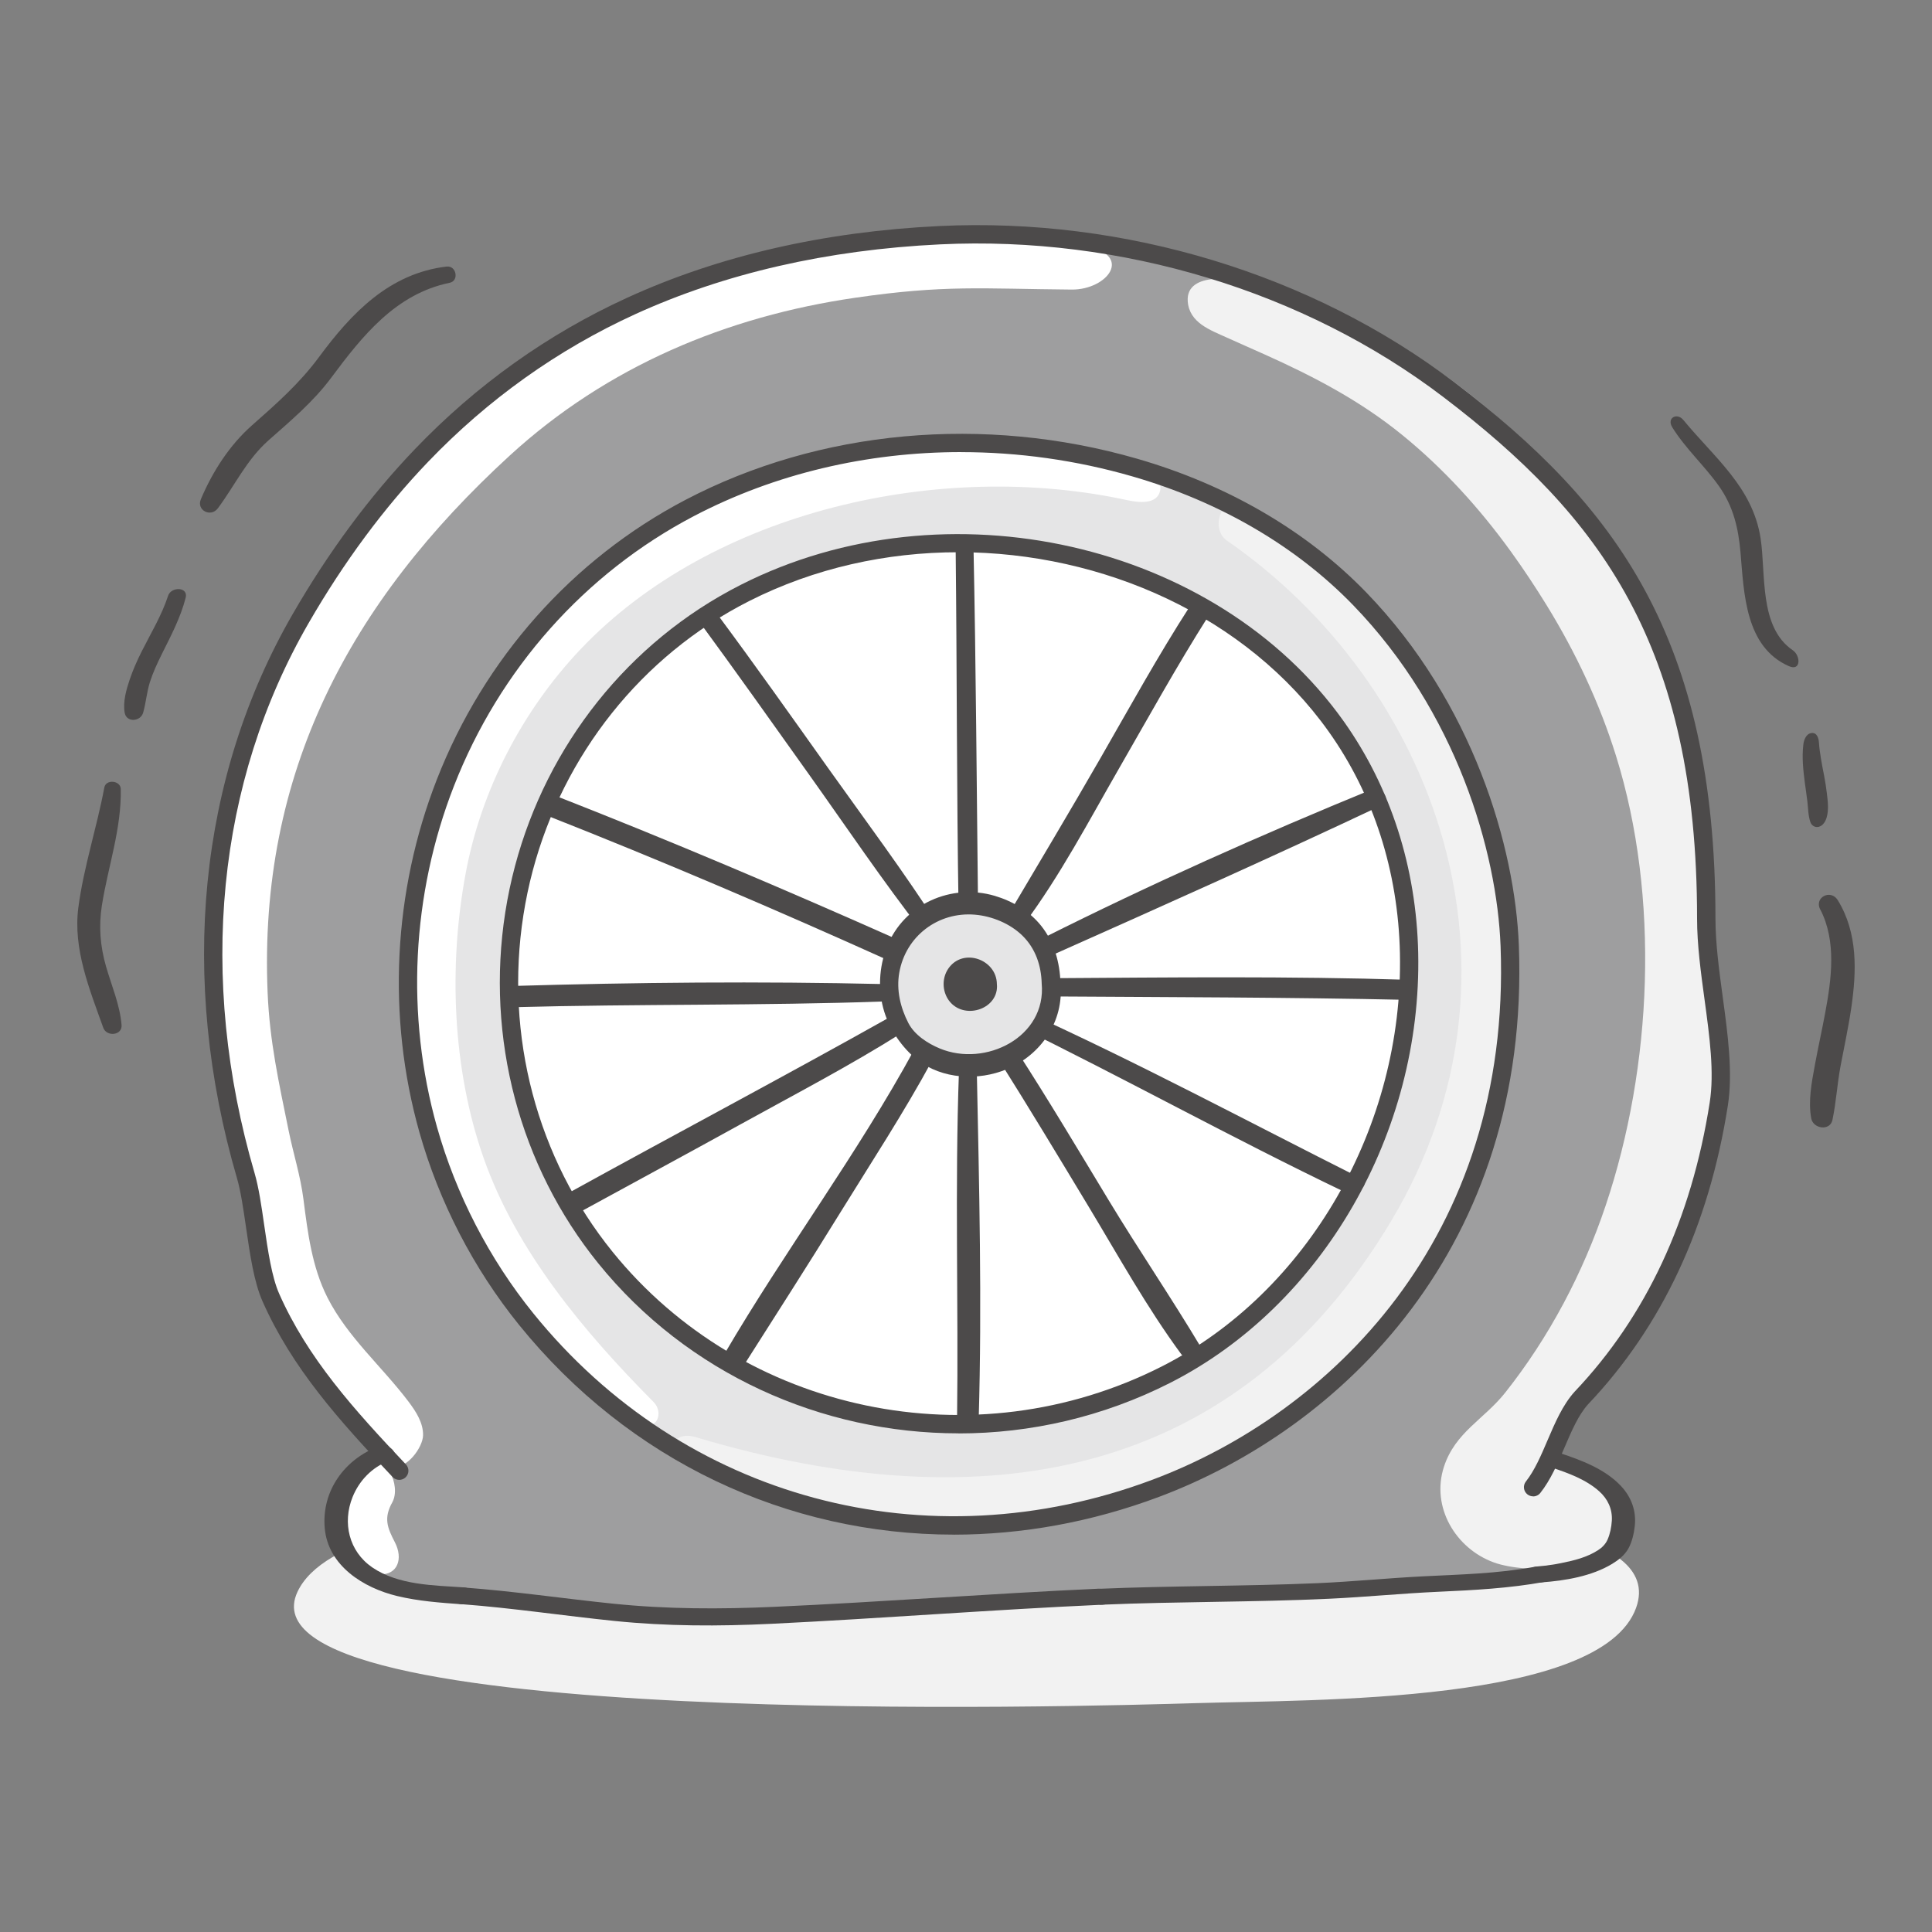 <?xml version="1.0" encoding="UTF-8"?><svg xmlns="http://www.w3.org/2000/svg" xmlns:xlink="http://www.w3.org/1999/xlink" viewBox="0 0 500 500"><rect x="0" y="0" width="500" height="500" fill="#808080" stroke="none"/><defs><style>.cls-1{mix-blend-mode:multiply;}.cls-1,.cls-2{fill:#f2f2f2;}.cls-3{fill:#fff;}.cls-4{fill:none;}.cls-5{fill:#84b64c;}.cls-6{isolation:isolate;}.cls-7{fill:#9e9e9f;}.cls-8{fill:#4c4a4a;}.cls-9{fill:#e8f3fb;}.cls-10{fill:#e5e5e6;}.cls-11{fill:#bbddf4;}.cls-12{clip-path:url(#clippath);}</style><clipPath id="clippath"><path class="cls-4" d="M469.5-124.34c6.07-84.07,6.13-195.77,6.13-195.77,0,0,22.13-114.46-33.15-145.17-33.42-18.57-117.13-18.15-117.13-18.15l-120.45-6.62s-113.5.96-152,43.75c-44.92,49.93-22.15,115.16-31.27,191.22-7.16,59.74,9.54,136.52,45.87,175.62,27.12,29.19,109.4,29.53,109.4,29.53,0,0,100.02-7.41,141-6.3,36.89,1,92.53,16.07,119.32-10.02,17.67-17.21,32.3-58.08,32.3-58.08Z"/></clipPath></defs><g class="cls-6"><g id="_레이어_1"><rect class="cls-4" width="500" height="500"/><g class="cls-12"><path class="cls-5" d="M466.32-5.4c-1.85-9.21,34.4-189.59,40.81-200.34,7.71-12.92,61.99-170.28,61.99-170.28,0,0-34.02-16.57-93.52-46.75l-59.11-.8c-30.11,5.14-114.82,47.02-124.54,56.45-35.4,34.35-4.64,86.26-4.64,86.26,0,0-42.16,126.7-31.84,158.76C403.39,293.52,475.85,42.03,466.32-5.4Z"/><path class="cls-11" d="M97.46-63.09c2.76-9.54,14.09-15.02,14.09-15.02,0,0,9.73,2.85,13.59,6.36,3.19-3.7,4.42-5.86,6.92-7.46,7.05-4.52,21.23-3.01,21.23-3.01,0,0,17.1,10.98,19.18,19.9,1.93-3.76,17.67-9.12,17.67-9.12,0,0,16.98,4.44,18.33,15.92,7.33-.18,6.36,19.51,6.36,19.51,0,0-3.53,8.85-6.1,10.98-2.21,1.83-7.76,4.2-11.01.42.39,8.11-2.77,14.64-5.62,17.95-4.87,5.66-4.18,6.81-10.62,9.41-7.3,2.95-16.45,1.8-23.37-1.93-2.75-1.48-4.51-3.52-8.35-10.5-5.24,7.17-15.12,15.04-23.09,15.74-7.76.68-20.93-3.68-25.04-12.33-1.62-3.41-2.91-13.54-2.35-17.57-3.61,1.01-5.26,2.54-9.02,1.57-5.91-1.52-14.55-13.16-14.55-13.16l1.12-20.06s4.83-7.69,12-7.69,8.62.08,8.62.08Z"/><path class="cls-9" d="M83.7-25.57c-.34.32-1.41-14.81-1.41-14.81,0,0,4.56-6.3,8.86-8.27,3.04-1.39,14.91,2.52,14.91,2.52,0,0,8.89-6.57,14.86-7.39,5.53-.76,12.34-.17,17.01,3.78,1.49,1.26,3.19,1.65,3.19,1.65,0,0,6.52-5.54,8.68-6.25,8.06-2.63,22.69,2.44,24.93,13.23,1.48-.21,4.71-1.48,4.71-1.48,0,0,9.41-.61,13.28,2.04,3.31,2.27,6.39,9.85,6.39,9.85,0,0-.94,4.09-1.18,6.11,2.52-.17,4.85.94,6.09,3.63,1.95,4.25-.27,9.06-2.76,12.27-2.33,3.01-5.31,5.38-8.48,7.03-1.76.92-7.34,4.21-7.34,4.21,0,0-18.27,12.25-30.26,9.04-3.02-.81-10.3-3.13-10.3-3.13,0,0-3.38,3.03-7,4.65-5.7,2.55-21.39-2.06-21.39-2.06L106.61.14l-7.98,2.26s-17.34.03-22.35-10.89c-1.05-2.29-.15-8.3.23-8.93,2.35-2.73,4.62-5.7,7.18-8.15Z"/><path class="cls-9" d="M16.45-53.32c-1.57-3.02-6.6-8.44-10.3-9.3-5.28-1.23-14.37,2.8-14.37,2.8,0,0-5.1,5.23-5.41,8.72-4.24-6.27-12.03-1.98-15.05,3.9-1.93,3.75-.74,11.16-.74,11.16,0,0,2.3,4.97,4.73,4.67-2.3,1.98-1.93,7.81-1.93,7.81,0,0,4.67,10.3,8.54,13.12C-11.35-5.54,1.18-4.84,1.18-4.84c0,0,6.28-2.34,9.06-2.34C19.27,11.9,45.4-.73,45.4-.73c0,0,4.46-3.63,8.72-2.4,5.14,1.48,11.75,2.99,16.72.03,3.03-1.8,7.24-8.04,7.24-8.04l8.74-1.26s7.63-6.67,10.08-14.93c1.37-4.62.46-15.01-2.36-18.94-2.86-3.99-6.28-5.64-10.61-4.21-1.38-5.43-14.93-7.39-14.93-7.39,0,0-12.67,2.27-15.86,7.37-1.8-3.96-11.75-8.33-11.75-8.33,0,0-7.84-.36-11.21-.36-2.85,0-13.72,5.87-13.72,5.87Z"/><path class="cls-9" d="M201.03-35.28c4.17-3.54,9.47-4.95,14.1-1.93.93.61,1.17.91,2.07.16,1.77-1.48-.09.46,4.86-5.29,4.95-5.75,19.82-3.87,19.82-3.87,0,0,3.76,1.86,5.32,3.4.59.58,1.09,1.48,1.91,1.39.88-.1,2.14-1.52,2.94-1.97,2.51-1.42,5.32-2.11,8.09-2.33,5.53-.43,16.63,6.1,16.63,6.1,0,0,.96,2.59,1.43,2.9.54.36,1.74-.33,2.29-.59,6.86-3.37,15.03,4.3,15.03,4.3,0,0,2.75,8.58.38,11.58,1.12.73,2.05,4.12,2.05,4.12,0,0-.11,6.75-1.57,9.68-1.96,3.95-6.35,7.36-10.02,8.63-1.97.68-5.92,1.02-5.92,1.02,0,0-2.02,2.62-4.07,4.18-3.46,2.62-7.33,4.05-7.33,4.05,0,0-18.29-.22-21.75-5.33-4.04,4.67-11.79,5.12-17.1,5.82-10.5,1.38-24.45-11.64-24.45-11.64l-10.8-5.62s-3.4-7.3-2.89-12.66c.31-3.27,4.31-12.12,8.98-16.09Z"/></g><path class="cls-2" d="M401.37,396.16c-32.75-7.82-71.75-7.77-106.01-8.41-55.06-1.04-108.45-.73-163.04,4-17.82,1.55-48.68,6.07-55.32,20.19-17.03,36.21,205.87,29.64,232.55,28.83,30.74-.93,104.84.17,113.86-24.63,3.73-10.3-6.77-16.35-22.04-19.99Z"/><path class="cls-7" d="M401.14,377.22s25.89,7.66,17.81,21.7c-6.08,10.57-55.69,11.42-55.69,11.42,0,0-99.32,3.95-102.58,4.14-3.26.19-31.51,4.5-73.77,4.11-22.96-.21-60.27-5.6-81.34-7.14-15.25-1.11-19.28-10.79-19.1-16.85.51-17.42,13.5-17.87,13.5-17.87,0,0-11.73-12.96-22.62-27.13-11.49-14.95-12.44-39.4-12.44-39.4-7.77-27.26-9.23-31.62-9.39-55.81-.82-117.58,87.58-193.66,195.6-193.66s180.61,66.2,188.64,147.58c1.4,14.2-.03,28.26,3.32,42.85,9.13,39.81-7.15,83.32-35.73,113.11l-6.21,12.95Z"/><path class="cls-10" d="M391.36,255.51c0,77.63-63.98,140.57-142.89,140.57s-142.89-62.93-142.89-140.57c0-83.61,63.98-140.57,142.89-140.57s142.89,55.49,142.89,140.57Z"/><path class="cls-3" d="M363.96,254.59c-2.69,62.82-52.13,113.85-116.43,113.85s-116.43-50.97-116.43-113.85,52.13-113.85,116.43-113.85,119.54,41.41,116.43,113.85Z"/><path class="cls-3" d="M291.86,129.47c-48.4-10.59-107.53,2.66-141.57,38.51-15.18,16-25.75,36.49-29.76,57.96-4.47,23.92-3.48,50.73,4.65,73.81,8.5,24.14,26.03,45.02,43.95,63.07,2.82,2.84.65,7.69-2.94,5.28-24.16-16.18-43.99-36.83-53.61-67.38-40.76-123.79,80.89-212.16,182.62-179.97,2.5.79,5.53,3.53,5.07,6.09-.69,3.82-5.62,3.23-8.42,2.62Z"/><path class="cls-1" d="M320.54,130.57c-4.19-2.24-7.51,6.23-2.99,9.35,53.96,37.31,81.12,111.29,42.59,175.9-40.12,67.29-105.87,78.32-180.2,56.08-5.41-1.62-8.25,3.29-2.16,6.1,33,15.2,64.43,19.85,93.36,14.69,37.2-6.62,74.38-23.59,99.72-67.19,41.44-71.3,15.68-159.66-50.32-194.93Z"/><path class="cls-1" d="M325.14,73.66c17.95,6.64,38.57,17.17,51.09,26.92,10.51,8.18,20.38,17.22,28.92,27.44,19.76,23.66,30.61,45.58,34.25,76.48,1.36,11.56.52,31.89,2.73,43.21,7.44,38.1.56,62.59-16.56,92-5.82,10.01-20.39,27.79-24.98,38.47,0,0,25.86,8.09,19.56,19.55-5.03,9.15-25.22,9.65-33.56,6.62-9.84-3.58-16.3-14.3-12.9-24.75,2.91-8.94,10.4-12.3,15.86-19.19,11.44-14.43,20.16-31.03,26.01-48.46,12.05-35.88,14.06-79.8,2.66-116.35-4.27-13.68-10.43-26.74-17.94-38.95-2.94-4.77-6.04-9.45-9.32-13.99-8.07-11.15-17.4-21.43-28.1-30.12-10.9-8.86-22.9-15.13-35.66-20.85-3.23-1.45-6.47-2.86-9.7-4.33-4.25-1.93-9.67-3.8-10.11-9.31-.65-8.17,13.33-6.03,17.72-4.41Z"/><path class="cls-3" d="M102.19,399.13c-1.94-3.74-2.96-6.22-.67-10.32,2.37-4.26-1.63-13.29-6.98-9.67-4.98,3.37-7.56,9.18-6.87,15.42.63,5.75,4.63,12.74,10.71,12.89,4.49.11,6.04-4.01,3.81-8.32Z"/><path class="cls-3" d="M280.7,63.6c-77.84-14.79-158.7,20.9-199.08,90.06-.91,1.56-1.8,3.14-2.67,4.73-7.83,14.42-14.19,27.38-18.11,43.16-4.31,17.36-6.35,35.27-6.14,53.15.13,11.58,1.96,22.84,4.03,34.11,1.35,7.32,4.98,14.02,6.17,21.39.94,5.84.9,11.81,2.17,17.6,1.26,5.77,3.7,11.22,6.7,16.28,5.9,9.92,14,18.49,20.61,27.77,2,2.8,3.79,6.73,7.46,7.6,3.39.81,7.6-4.85,7.65-8.01.05-3.21-1.81-6.1-3.74-8.66-6.85-9.08-15.81-16.73-21.01-26.98-4.01-7.91-5.1-16.77-6.21-25.45-.77-6.07-2.62-11.76-3.83-17.73-2.53-12.46-4.91-23.01-5.44-35.7-2.4-56.76,21.19-101.03,62.68-139.04,25.19-23.08,56.18-36,89.37-40.82,23.27-3.39,32.56-2.32,56.06-2.12,9.17.08,16.24-8.91,3.33-11.36Z"/><path class="cls-8" d="M398.93,409.52c6.09-.43,13.03-1.59,18.31-4.8,1.63-.99,3.19-2.22,4.15-3.9s1.48-3.94,1.69-5.88c.43-3.92-.89-7.5-3.56-10.35-4.11-4.4-10.27-6.7-15.85-8.55-1.2-.4-3.19-.28-3.86,1s.71,2.4,1.8,2.77c4.29,1.42,8.88,3.1,12.28,6.15,2.17,1.95,3.43,4.54,3.25,7.59-.1,1.64-.44,3.38-1.1,4.89-.53,1.21-1.5,2.14-2.47,2.75-2.89,1.85-6.07,2.64-9.5,3.33-.45.09-.91.17-1.36.26-.14.03-.72.12-.16.03-.2.03-.41.06-.61.1-.71.11-1.41.2-2.12.29-.67.08-1.34.15-2.01.2-1.2.08-2.7.86-2.39,2.27.31,1.41,2.31,1.95,3.52,1.86h0Z"/><path class="cls-8" d="M285.28,415.29c19.59-.83,39.21-.62,58.8-1.54,9.39-.44,18.75-1.38,28.14-1.8,9.21-.42,18.37-.89,27.46-2.55,3.87-.71.17-4.4-2.61-3.89-9.49,1.74-19.11,1.96-28.72,2.44-9.11.46-18.19,1.37-27.31,1.77-18.95.82-37.92.66-56.87,1.47-3.96.17-2.13,4.25,1.12,4.11h0Z"/><path class="cls-8" d="M119.57,415.17c13.2,1,26.29,2.99,39.45,4.33,13.63,1.39,26.93,1.4,40.6.74,28.56-1.39,57.08-3.65,85.65-4.94,3.99-.18,2.14-4.29-1.13-4.14-27.97,1.27-55.88,3.44-83.85,4.69-14,.63-27.67.61-41.62-.82-12.87-1.32-25.69-3.23-38.59-4.18-3.89-.29-4.46,4.02-.51,4.32h0Z"/><path class="cls-8" d="M98.04,374.3c-8.85,3.33-14.84,11.53-14,21.17.85,9.75,10.03,15.48,18.74,17.58,5.51,1.33,11.15,1.73,16.79,2.14,1.28.09,3.25-.24,3.46-1.81.2-1.49-1.73-2.48-2.94-2.56-7.84-.54-17-.56-23.75-5.18-6.03-4.14-7.77-11.54-5.1-18.19,1.72-4.27,5.02-7.7,9.35-9.36,3.59-1.38.13-4.8-2.55-3.8h0Z"/><path class="cls-8" d="M396.76,387.25c-.52,0-1.03-.17-1.47-.51-1.03-.81-1.2-2.3-.39-3.33,2.28-2.88,3.97-6.84,5.6-10.66,1.92-4.49,3.9-9.13,6.99-12.56,18.49-19.46,30.25-44.62,34.98-74.84,1.23-7.84-.02-17-1.34-26.7-.95-6.96-1.93-14.16-1.93-20.94,0-70.76-25.14-104.11-65.69-134.98-35.94-27.36-83.37-41.74-130.2-39.49-29.23,1.41-55.81,7.51-79.02,18.12-19.99,9.15-38,21.99-53.52,38.18-11.37,11.87-21.76,25.89-30.88,41.68-23.81,41.22-28.78,91.79-14,142.4,1.08,3.69,1.76,8.4,2.48,13.39.96,6.62,1.95,13.46,3.9,17.85,7.33,16.56,19.18,29.78,32.78,44.13.9.95.86,2.45-.09,3.35-.95.9-2.45.86-3.35-.09-13.9-14.67-26.03-28.23-33.67-45.47-2.21-4.99-3.25-12.16-4.26-19.09-.7-4.82-1.36-9.36-2.34-12.74-15.14-51.86-10.01-103.75,14.45-146.1,9.31-16.12,19.93-30.45,31.57-42.59,15.93-16.63,34.43-29.82,54.97-39.21,23.75-10.87,50.93-17.11,80.76-18.55,47.88-2.32,96.48,12.43,133.3,40.45,41.71,31.75,67.57,66.04,67.57,138.76,0,6.46.96,13.5,1.88,20.31,1.31,9.61,2.66,19.56,1.33,28.08-4.88,31.19-17.06,57.21-36.18,77.33-2.52,2.8-4.26,6.89-6.11,11.21-1.76,4.11-3.57,8.36-6.25,11.74-.47.59-1.16.9-1.86.9Z"/><path class="cls-8" d="M115.61,68.98c-14.81,1.75-24.6,11.98-33.05,23.42-5.03,6.81-11.02,12.1-17.34,17.67-5.83,5.15-10.21,11.98-13.23,19.11-1.23,2.89,2.58,4.8,4.39,2.37,4.42-5.95,7.44-12.56,13.09-17.57,5.77-5.11,11.6-9.98,16.23-16.2,8.08-10.85,16.7-21.72,30.69-24.6,2.48-.51,1.71-4.49-.76-4.19h0Z"/><path class="cls-8" d="M432.76,110.56c3.45,5.55,8.34,9.93,12.1,15.24,3.72,5.25,5.03,10.86,5.58,17.16.91,10.55,1.19,24.46,12.53,29.44,3.18,1.4,3.03-2.73,1.02-4.1-8.86-6.03-6.92-19.84-8.37-29.11-2.07-13.15-12-20.8-19.97-30.5-1.64-1.99-4.36-.53-2.88,1.87h0Z"/><path class="cls-8" d="M466.7,192.71c-.4,3.36-.02,6.67.41,10.01.2,1.57.46,3.14.64,4.72.21,1.77.19,3.65.78,5.34.32.92,1.3,1.48,2.24,1.18,1.1-.35,1.69-1.43,1.99-2.48.55-1.93.27-4.21.03-6.17-.18-1.51-.41-3.03-.7-4.52-.55-2.81-1.18-6-1.35-8.65-.07-1.1-.52-2.61-1.93-2.43s-1.97,1.81-2.11,3h0Z"/><path class="cls-8" d="M471.09,235.37c4.23,8.18,2.9,18.01,1.28,26.71-.85,4.58-1.87,9.12-2.71,13.7-.81,4.42-1.74,9.19-.91,13.67.5,2.69,4.87,3.34,5.49.38.96-4.58,1.23-9.31,2.09-13.92.94-5.02,2.04-10,2.78-15.06,1.39-9.51,1.72-19.39-3.49-27.88-1.81-2.96-6.17-.74-4.55,2.41h0Z"/><path class="cls-8" d="M43.5,154.19c-1.64,5.06-4.45,9.66-6.83,14.4-1.19,2.37-2.27,4.8-3.12,7.32-.88,2.62-1.78,5.78-1.28,8.56.47,2.59,4.11,2.31,4.78-.04.74-2.61.93-5.33,1.76-7.94.79-2.47,1.89-4.83,3.04-7.15,2.37-4.78,4.87-9.44,6.2-14.65.73-2.86-3.76-2.92-4.55-.5h0Z"/><path class="cls-8" d="M27,203.8c-1.94,10.39-5.34,20.56-6.72,31.05-1.42,10.75,2.9,21.19,6.45,31.14.85,2.38,4.97,2.02,4.73-.74-.44-5.25-2.58-10.13-4.02-15.14-1.51-5.26-1.92-10.38-1.07-15.79,1.59-10.06,5.11-19.88,4.88-30.15-.05-2.19-3.84-2.59-4.25-.36h0Z"/><path class="cls-8" d="M246.83,397.16c-42.99,0-83.98-19.03-112.49-54.27-11.8-14.58-20.72-31.85-25.82-49.94-8.39-29.81-6.79-62.19,4.52-91.18,12.23-31.35,35.08-57.06,64.33-72.39,34.73-18.2,77.34-22.09,116.93-10.66,23.41,6.75,43.91,18.71,59.28,34.59,27.66,28.56,38.54,65.94,39.5,91.4,2.95,78.32-46.15,125.05-93.08,142.66-17.57,6.59-35.55,9.79-53.17,9.8ZM248.73,117c-24.33,0-48.22,5.6-69.16,16.57-28.24,14.8-50.3,39.63-62.11,69.91-10.94,28.04-12.49,59.35-4.37,88.18,4.92,17.47,13.54,34.15,24.94,48.24,38.89,48.08,101.81,64.97,160.31,43.02,45.39-17.03,92.87-62.24,90.01-138.04-.93-24.58-11.44-60.69-38.17-88.28-14.8-15.28-34.57-26.81-57.19-33.33h0c-14.52-4.19-29.47-6.26-44.26-6.26Z"/><path class="cls-8" d="M140.92,210.82c30.14,11.86,59.94,24.62,89.46,37.93,3.51,1.59,5.97-3.78,2.57-5.3-29.59-13.17-59.43-25.86-89.59-37.66-3.38-1.32-5.72,3.73-2.44,5.02h0Z"/><path class="cls-8" d="M258.34,274.03c7.97,12.65,15.68,25.45,23.4,38.25,7.71,12.79,15.11,26.16,23.97,38.19,1.34,1.81,6.51.58,5.08-1.81-7.68-12.85-16.14-25.26-23.89-38.08-7.86-13-15.63-26.05-23.88-38.8-1.42-2.2-6.38-.45-4.67,2.26h0Z"/><path class="cls-8" d="M133.03,260.66c31.92-.86,63.86-.36,95.77-1.48,2.64-.09,2.71-4.44,0-4.5-32.15-.75-64.41-.45-96.55.5-3.74.11-2.91,5.58.78,5.48h0Z"/><path class="cls-8" d="M230.7,263.01c-27.73,15.56-55.82,30.43-83.67,45.79-3.26,1.8-.21,6.67,3.12,4.84,13.75-7.53,27.55-14.96,41.27-22.54,14.06-7.77,28.44-15.25,42.03-23.82,2.8-1.77.15-5.89-2.75-4.26h0Z"/><path class="cls-8" d="M236.68,271.5c-14.82,27.25-33.58,52.2-49.23,78.96-1.69,2.9,3.17,5.85,4.97,3.01,8.32-13.1,16.72-26.15,24.86-39.36,8.12-13.16,16.67-26.19,24.04-39.8,1.5-2.76-3.15-5.58-4.65-2.82h0Z"/><path class="cls-8" d="M247.33,142.57c.34,30.96.25,61.93.75,92.89.06,3.76,5.07,2.03,5.03-1.24-.35-30.93-.53-61.86-1.17-92.78-.07-3.45-4.64-1.85-4.61,1.13h0Z"/><path class="cls-8" d="M180.89,160.77c9.6,13.09,18.99,26.33,28.4,39.55,9.74,13.67,19.18,27.72,29.51,40.96,1.39,1.79,6.09,1.42,4.31-1.35-9.03-14.07-19.12-27.57-28.81-41.18-9.41-13.23-18.79-26.49-28.47-39.53-1.59-2.14-7.14-1.44-4.95,1.55h0Z"/><path class="cls-8" d="M307.93,156.93c-8.24,12.78-15.58,26.14-23.16,39.32-7.85,13.67-15.94,27.18-23.96,40.74-1.24,2.1,2.91,3.92,4.18,2.22,9.36-12.55,16.85-26.84,24.64-40.38,7.58-13.17,14.95-26.52,23.09-39.36,1.5-2.36-3.49-4.58-4.8-2.55h0Z"/><path class="cls-8" d="M248.18,277.2c-1.09,30-.11,60.03-.49,90.04-.03,2.73,5.52,2.67,5.6-.08.87-30,.12-60.03-.49-90.03-.05-2.26-4.54-2.2-4.62.07h0Z"/><path class="cls-8" d="M262.04,264.92c28.84,14.08,56.94,29.66,85.89,43.53,2.55,1.22,7.45-1.89,4.04-3.61-28.93-14.54-57.54-29.89-87.05-43.24-2.01-.91-5.53,2.02-2.88,3.32h0Z"/><path class="cls-8" d="M271.05,257.87c31.06.2,62.14.22,93.19.89,2.34.05,3.19-5.1.48-5.18-31.06-.98-62.16-.62-93.23-.42-2.14.01-2.9,4.7-.43,4.72h0Z"/><path class="cls-8" d="M272.58,247.06c28.52-12.72,57.07-25.45,85.3-38.8,2.27-1.07-.49-4.92-2.51-4.09-28.9,11.83-57.51,24.6-85.42,38.6-2.35,1.18.54,5.23,2.63,4.29h0Z"/><path class="cls-10" d="M272.02,254.49c1.96,19.23-24.07,28.42-36.48,14.64-6.34-7.05-7.4-18.46-1.69-26.74,5.13-7.42,14.05-10.28,22.7-7.82,8.91,2.53,15.3,9.15,15.46,19.92"/><path class="cls-8" d="M269.59,254.51c1.27,13.89-14.57,21.77-26.41,16.82-3.12-1.3-6.5-3.49-8.09-6.56-2.07-4.02-3.15-8.53-2.36-13.04,1.66-9.47,10.07-15.83,19.61-15.01,4.41.38,9.07,2.3,12.26,5.42,3.38,3.31,4.87,7.72,4.99,12.38.1,3.65,4.95,3.64,4.86-.03-.14-5.39-1.62-10.67-5.02-14.92-3.03-3.78-7.39-6.37-12-7.73-11.2-3.29-23.47,2.07-27.86,13.12-2.12,5.32-2.42,11.4-.72,16.88,1.45,4.67,4.64,9.36,8.51,12.41,6.43,5.07,15.82,5.55,23.21,2.45,8.94-3.76,14.78-12.4,13.89-22.21-.12-1.37-.87-2.88-2.45-2.88-1.41,0-2.53,1.58-2.41,2.92h0Z"/><path class="cls-8" d="M257.99,254.63c.64,6.32-7.92,9.35-12,4.81-2.09-2.32-2.43-6.07-.55-8.79,3.79-5.48,12.45-2.37,12.55,3.98"/><path class="cls-8" d="M248.08,370.95c-35.42,0-70.13-15.42-93.25-44-20.38-25.19-29.15-58.32-24.06-90.87,5.05-32.29,23.38-60.93,50.28-78.56,3.41-2.23,7.02-4.32,10.71-6.19,53.05-26.89,123.01-11.05,155.95,35.28,12.17,17.12,18.85,37.89,19.32,60.06h0c.98,46.52-24.83,91.22-64.21,111.22-17.38,8.83-36.16,13.08-54.74,13.08ZM248.02,142.92c-18.56,0-37.22,4.07-54.11,12.62-3.54,1.79-6.99,3.79-10.26,5.93-25.78,16.9-43.35,44.36-48.19,75.33-4.89,31.24,3.52,63,23.06,87.16,33.84,41.83,93.63,54.31,142.16,29.67,37.79-19.19,62.56-62.15,61.62-106.89-.45-21.22-6.82-41.07-18.44-57.41-21.17-29.78-58.3-46.42-95.84-46.42Z"/></g></g></svg>